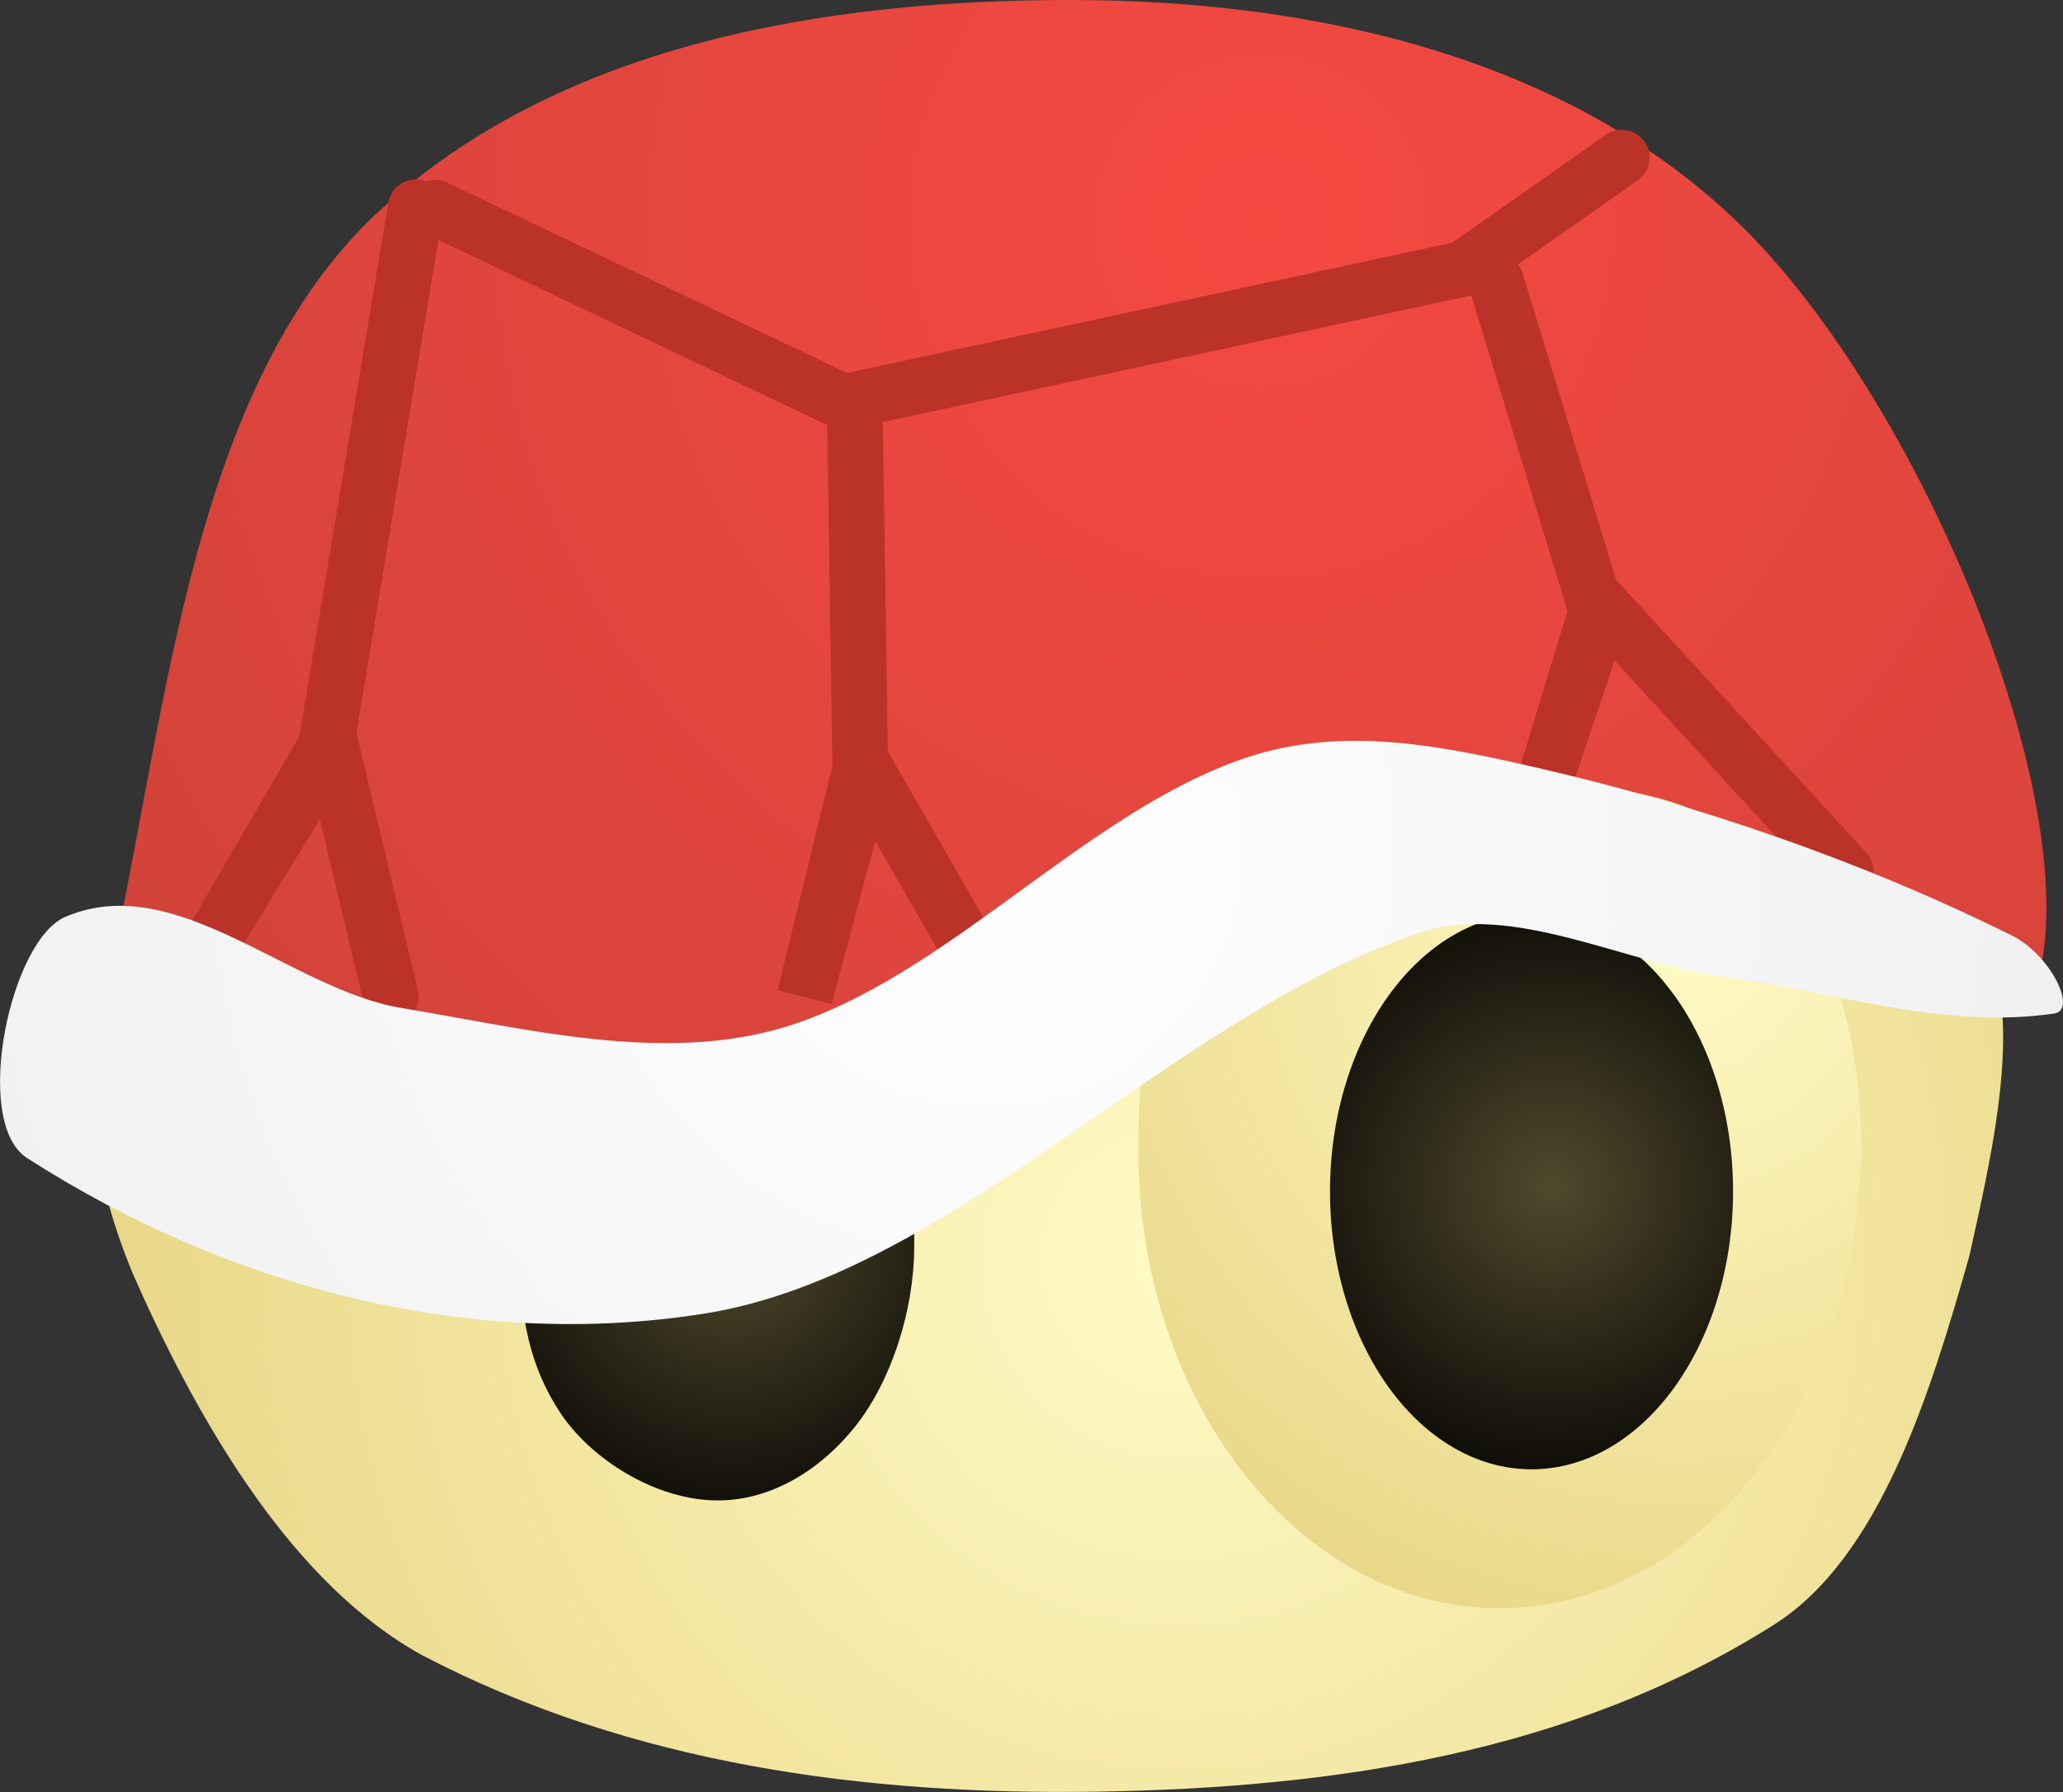<svg version="1.1" xmlns="http://www.w3.org/2000/svg" xmlns:xlink="http://www.w3.org/1999/xlink" width="37.11" height="32.241" viewBox="0,0,37.11,32.241"><rect x="0" y="0" width="37.11" height="32.241" fill="#333333" stroke="none"/><defs><radialGradient cx="242.657" cy="186.575" r="21.741" gradientUnits="userSpaceOnUse" id="color-1"><stop offset="0" stop-color="#fffbc6"/><stop offset="1" stop-color="#e6d380"/></radialGradient><radialGradient cx="234.591" cy="186.179" r="6.088" gradientUnits="userSpaceOnUse" id="color-2"><stop offset="0" stop-color="#4f492c"/><stop offset="1" stop-color="#000000"/></radialGradient><radialGradient cx="244.12" cy="167.905" r="30.906" gradientUnits="userSpaceOnUse" id="color-3"><stop offset="0" stop-color="#f54942"/><stop offset="1" stop-color="#c74136"/></radialGradient><radialGradient cx="251.601" cy="180.837" r="14.631" gradientUnits="userSpaceOnUse" id="color-4"><stop offset="0" stop-color="#fffbc6"/><stop offset="1" stop-color="#e6d380"/></radialGradient><radialGradient cx="249.351" cy="185.25" r="6.265" gradientUnits="userSpaceOnUse" id="color-5"><stop offset="0" stop-color="#4f492c"/><stop offset="1" stop-color="#000000"/></radialGradient><radialGradient cx="239.182" cy="179.179" r="34.469" gradientUnits="userSpaceOnUse" id="color-6"><stop offset="0" stop-color="#ffffff"/><stop offset="1" stop-color="#e5e5e5"/></radialGradient></defs><g transform="translate(-221.425,-163.915)"><g data-paper-data="{&quot;isPaintingLayer&quot;:true}" fill="none" fill-rule="nonzero" stroke="none" stroke-width="none" stroke-linecap="none" stroke-linejoin="miter" stroke-miterlimit="10" stroke-dasharray="" stroke-dashoffset="0" font-family="none" font-weight="none" font-size="none" text-anchor="none" style="mix-blend-mode: normal"><path d="M256.606,180.35c1.472,0.928 0.682,4.175 0.248,6.15c-0.704,2.482 -1.606,5.435 -3.518,6.646c-3.664,2.321 -7.952,2.937 -12.17,3.004c-4.186,0.067 -8.384,-0.491 -12.138,-2.45c-2.308,-1.265 -3.975,-4.088 -5.161,-6.75c-0.69,-1.557 -1.416,-4.595 -0.124,-5.3c4.015,-2.184 8.717,-1.434 13.129,-1.95c3.211,-0.001 6.47,0.313 9.702,0.4c3.241,0.089 7.063,-1.616 10.033,0.25z" id="ID0.15607240749523044" fill="url(#color-1)" stroke="none" stroke-width="0.917" stroke-linecap="round"/><path d="M236.921,182.058c0.928,1.186 0.957,2.843 0.949,4.312c-0.006,1.116 -0.406,2.386 -1.061,3.209c-0.656,0.822 -1.578,1.365 -2.561,1.33c-1.054,-0.038 -2.158,-0.721 -2.723,-1.543c-0.711,-1.066 -0.715,-2.039 -0.799,-3.086c-0.081,-1.021 -0.44,-2.19 0.2,-2.995c0.72,-0.912 2.125,-1.204 3.322,-1.452c0.849,-0.175 2.133,-0.426 2.673,0.227z" id="ID0.21181316301226616" fill="url(#color-2)" stroke="none" stroke-width="0.955" stroke-linecap="butt"/><path d="M252.773,168.002c3.194,3.157 6.121,10.215 5.334,13.458c-0.505,1.963 -5.186,-3.427 -7.918,-3.045c-4.737,0.666 -8.718,4.837 -13.439,5.655c-3.935,0.681 -7.891,-0.334 -11.727,-1.257c-0.96,-0.231 -1.781,-0.65 -1.541,-1.788c0.962,-4.565 1.45,-9.994 4.537,-13.098c3.325,-3.257 8.328,-4.018 12.711,-4.012c4.216,0.007 8.892,0.977 12.042,4.087z" data-paper-data="{&quot;origPos&quot;:null}" id="ID0.26931737549602985" fill="url(#color-3)" stroke="none" stroke-width="0.913" stroke-linecap="round"/><path d="M239.3,181.75l-2.3,-4l-1.1,4.1l1,-4.1l-0.1,-6.6" data-paper-data="{&quot;origPos&quot;:null}" id="ID0.9385899971239269" fill="none" stroke="#bb3228" stroke-width="1" stroke-linecap="round"/><path d="M253.1,179.35c1.265,1.281 1.81,3.213 1.8,5.25c-0.011,2.141 -0.728,4.339 -1.905,5.832c-1.177,1.494 -2.802,2.418 -4.595,2.418c-1.793,0 -3.418,-0.924 -4.595,-2.418c-1.177,-1.493 -1.905,-3.556 -1.905,-5.832c0,-2.276 0.465,-4.386 1.905,-5.832c1.186,-1.193 3.278,-0.85 4.945,-0.768c1.48,0.023 3.311,0.146 4.35,1.35z" id="ID0.7226808085106313" fill="url(#color-4)" stroke="none" stroke-width="1" stroke-linecap="butt"/><path d="M254.631,179.599l-4.366,-4.764l-1.038,3.09l0.917,-3.017l-1.805,-5.922" data-paper-data="{&quot;origPos&quot;:null}" id="ID0.9385899971239269" fill="none" stroke="#bb3228" stroke-width="1" stroke-linecap="round"/><path d="M251.538,181.815c0.656,0.906 1.062,2.156 1.062,3.535c0,1.379 -0.406,2.629 -1.062,3.535c-0.657,0.905 -1.563,1.465 -2.563,1.465c-1,0 -1.906,-0.56 -2.563,-1.465c-0.656,-0.906 -1.062,-2.156 -1.062,-3.535c0,-1.379 0.406,-2.629 1.062,-3.535c0.657,-0.905 1.563,-1.465 2.563,-1.465c1,0 1.906,0.56 2.563,1.465z" id="ID0.21181316301226616" fill="url(#color-5)" stroke="none" stroke-width="1" stroke-linecap="butt"/><path d="M228.456,181.851l-1.071,-4.488l-2.218,3.619l2.122,-3.648l1.615,-9.69" data-paper-data="{&quot;origPos&quot;:null}" id="ID0.9385899971239269" fill="none" stroke="#bb3228" stroke-width="1" stroke-linecap="round"/><path d="M246.948,180.7c-4.454,1.504 -8.384,6.141 -12.858,6.85c-4.084,0.646 -8.445,-0.4 -12.178,-2.8c-1.005,-0.644 -0.297,-3.975 0.716,-4.35c1.979,-0.825 4.025,1.318 6.017,1.65c2.277,0.38 4.704,0.998 6.877,0.35c2.935,-0.885 5.395,-3.866 8.31,-4.85c1.769,-0.597 3.583,-0.206 5.337,0.2c2.769,0.641 5.719,1.641 8.453,3c0.683,0.34 1.184,1.342 0.752,1.4c-1.986,0.296 -4.008,-0.402 -5.874,-0.65c-1.85,-0.246 -3.86,-1.368 -5.552,-0.8z" id="ID0.5838042767718434" fill="url(#color-6)" stroke="none" stroke-width="0.87" stroke-linecap="round"/><path d="M250.6,166.75l-2.85,2l-11.15,2.4l-7.35,-3.5" data-paper-data="{&quot;origPos&quot;:null}" id="ID0.8476383532397449" fill="none" stroke="#bb3228" stroke-width="1" stroke-linecap="round"/></g></g></svg>